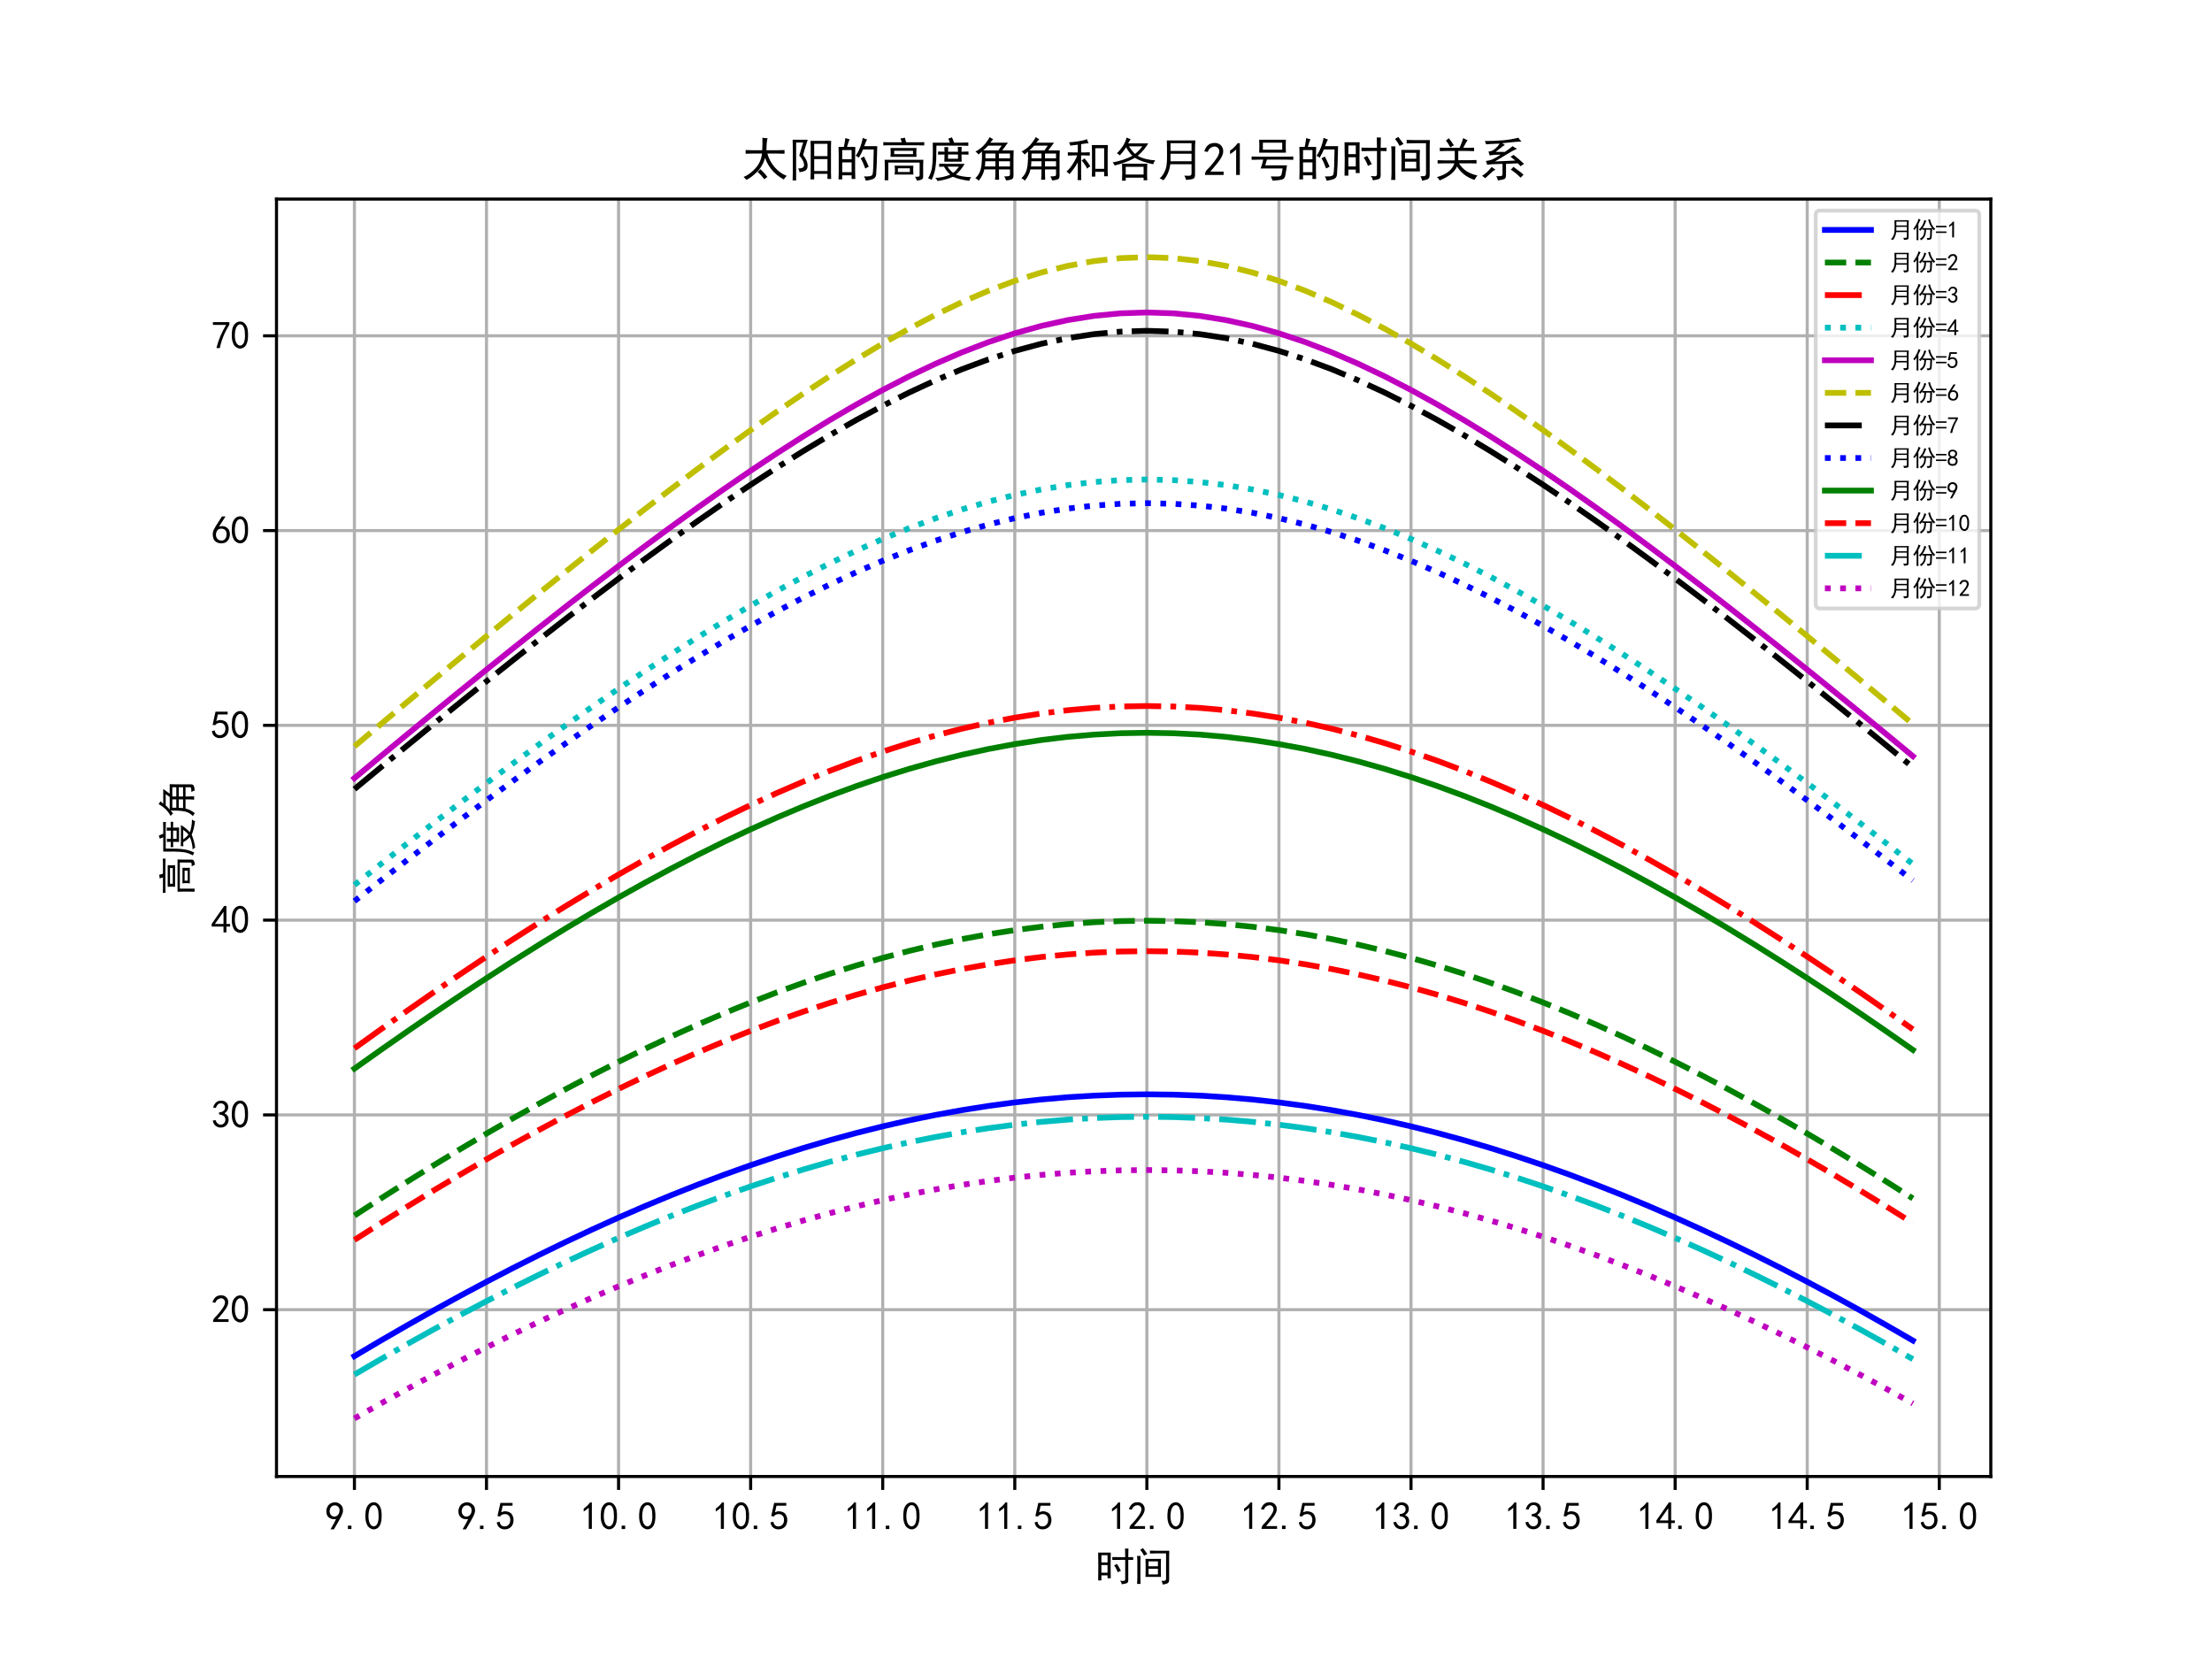 <?xml version="1.0" encoding="utf-8" standalone="no"?>
<!DOCTYPE svg PUBLIC "-//W3C//DTD SVG 1.1//EN"
  "http://www.w3.org/Graphics/SVG/1.1/DTD/svg11.dtd">
<svg xmlns:xlink="http://www.w3.org/1999/xlink" width="576pt" height="432pt" viewBox="0 0 576 432" xmlns="http://www.w3.org/2000/svg" version="1.1">
 <defs>
  <style type="text/css">*{stroke-linejoin: round; stroke-linecap: butt}</style>
 </defs>
 <g id="figure_1">
  <g id="patch_1">
   <path d="M 0 432 
L 576 432 
L 576 0 
L 0 0 
z
" style="fill: #ffffff"/>
  </g>
  <g id="axes_1">
   <g id="patch_2">
    <path d="M 72 384.48 
L 518.4 384.48 
L 518.4 51.84 
L 72 51.84 
z
" style="fill: #ffffff"/>
   </g>
   <g id="matplotlib.axis_1">
    <g id="xtick_1">
     <g id="line2d_1">
      <path d="M 92.291 384.48 
L 92.291 51.84 
" clip-path="url(#p329c433144)" style="fill: none; stroke: #b0b0b0; stroke-width: 0.8; stroke-linecap: square"/>
     </g>
     <g id="line2d_2">
      <defs>
       <path id="m8e5e4f1d64" d="M 0 0 
L 0 3.5 
" style="stroke: #000000; stroke-width: 0.8"/>
      </defs>
      <g>
       <use xlink:href="#m8e5e4f1d64" x="92.291" y="384.48" style="stroke: #000000; stroke-width: 0.8"/>
      </g>
     </g>
     <g id="text_1">
      <!-- 9.0 -->
      <g transform="translate(84.791 398.355)scale(0.1 -0.1)">
       <defs>
        <path id="SimHei-39" d="M 800 75 
Q 1350 1000 1700 1750 
Q 1075 1650 662 1912 
Q 250 2175 162 2625 
Q 75 3075 175 3437 
Q 275 3800 487 4037 
Q 700 4275 1000 4375 
Q 1300 4475 1537 4475 
Q 1775 4475 2025 4375 
Q 2275 4275 2475 4075 
Q 2675 3875 2750 3662 
Q 2825 3450 2825 3112 
Q 2825 2775 2575 2250 
Q 2325 1725 1350 75 
L 800 75 
z
M 662 2875 
Q 700 2550 937 2337 
Q 1175 2125 1450 2150 
Q 1725 2175 1887 2300 
Q 2050 2425 2200 2725 
Q 2300 3100 2250 3362 
Q 2200 3625 1987 3800 
Q 1775 3975 1525 3975 
Q 1375 4000 1137 3900 
Q 900 3800 762 3500 
Q 625 3200 662 2875 
z
" transform="scale(0.016)"/>
        <path id="SimHei-2e" d="M 1075 125 
L 500 125 
L 500 675 
L 1075 675 
L 1075 125 
z
" transform="scale(0.016)"/>
        <path id="SimHei-30" d="M 225 2537 
Q 250 3200 412 3587 
Q 575 3975 875 4225 
Q 1175 4475 1612 4475 
Q 2050 4475 2375 4112 
Q 2700 3750 2800 3200 
Q 2900 2650 2862 1937 
Q 2825 1225 2612 775 
Q 2400 325 1975 150 
Q 1550 -25 1125 187 
Q 700 400 525 750 
Q 350 1100 275 1487 
Q 200 1875 225 2537 
z
M 750 2687 
Q 675 2000 800 1462 
Q 925 925 1212 700 
Q 1500 475 1800 612 
Q 2100 750 2237 1162 
Q 2375 1575 2375 2062 
Q 2375 2550 2337 2950 
Q 2300 3350 2112 3675 
Q 1925 4000 1612 4012 
Q 1300 4025 1062 3700 
Q 825 3375 750 2687 
z
" transform="scale(0.016)"/>
       </defs>
       <use xlink:href="#SimHei-39"/>
       <use xlink:href="#SimHei-2e" x="50"/>
       <use xlink:href="#SimHei-30" x="100"/>
      </g>
     </g>
    </g>
    <g id="xtick_2">
     <g id="line2d_3">
      <path d="M 126.682 384.48 
L 126.682 51.84 
" clip-path="url(#p329c433144)" style="fill: none; stroke: #b0b0b0; stroke-width: 0.8; stroke-linecap: square"/>
     </g>
     <g id="line2d_4">
      <g>
       <use xlink:href="#m8e5e4f1d64" x="126.682" y="384.48" style="stroke: #000000; stroke-width: 0.8"/>
      </g>
     </g>
     <g id="text_2">
      <!-- 9.5 -->
      <g transform="translate(119.182 398.355)scale(0.1 -0.1)">
       <defs>
        <path id="SimHei-35" d="M 550 1325 
Q 725 650 1150 575 
Q 1575 500 1837 662 
Q 2100 825 2212 1087 
Q 2325 1350 2312 1675 
Q 2300 2000 2137 2225 
Q 1975 2450 1725 2525 
Q 1475 2600 1162 2525 
Q 850 2450 650 2175 
L 225 2225 
Q 275 2375 700 4375 
L 2675 4375 
L 2675 3925 
L 1075 3925 
Q 950 3250 825 2850 
Q 1200 3025 1525 3012 
Q 1850 3000 2150 2862 
Q 2450 2725 2587 2487 
Q 2725 2250 2787 2012 
Q 2850 1775 2837 1500 
Q 2825 1225 2725 937 
Q 2625 650 2425 462 
Q 2225 275 1937 162 
Q 1650 50 1275 75 
Q 900 100 562 350 
Q 225 600 100 1200 
L 550 1325 
z
" transform="scale(0.016)"/>
       </defs>
       <use xlink:href="#SimHei-39"/>
       <use xlink:href="#SimHei-2e" x="50"/>
       <use xlink:href="#SimHei-35" x="100"/>
      </g>
     </g>
    </g>
    <g id="xtick_3">
     <g id="line2d_5">
      <path d="M 161.074 384.48 
L 161.074 51.84 
" clip-path="url(#p329c433144)" style="fill: none; stroke: #b0b0b0; stroke-width: 0.8; stroke-linecap: square"/>
     </g>
     <g id="line2d_6">
      <g>
       <use xlink:href="#m8e5e4f1d64" x="161.074" y="384.48" style="stroke: #000000; stroke-width: 0.8"/>
      </g>
     </g>
     <g id="text_3">
      <!-- 10.0 -->
      <g transform="translate(151.074 398.355)scale(0.1 -0.1)">
       <defs>
        <path id="SimHei-31" d="M 1400 3600 
Q 1075 3275 575 2975 
L 575 3450 
Q 1200 3875 1600 4450 
L 1900 4450 
L 1900 150 
L 1400 150 
L 1400 3600 
z
" transform="scale(0.016)"/>
       </defs>
       <use xlink:href="#SimHei-31"/>
       <use xlink:href="#SimHei-30" x="50"/>
       <use xlink:href="#SimHei-2e" x="100"/>
       <use xlink:href="#SimHei-30" x="150"/>
      </g>
     </g>
    </g>
    <g id="xtick_4">
     <g id="line2d_7">
      <path d="M 195.465 384.48 
L 195.465 51.84 
" clip-path="url(#p329c433144)" style="fill: none; stroke: #b0b0b0; stroke-width: 0.8; stroke-linecap: square"/>
     </g>
     <g id="line2d_8">
      <g>
       <use xlink:href="#m8e5e4f1d64" x="195.465" y="384.48" style="stroke: #000000; stroke-width: 0.8"/>
      </g>
     </g>
     <g id="text_4">
      <!-- 10.5 -->
      <g transform="translate(185.465 398.355)scale(0.1 -0.1)">
       <use xlink:href="#SimHei-31"/>
       <use xlink:href="#SimHei-30" x="50"/>
       <use xlink:href="#SimHei-2e" x="100"/>
       <use xlink:href="#SimHei-35" x="150"/>
      </g>
     </g>
    </g>
    <g id="xtick_5">
     <g id="line2d_9">
      <path d="M 229.856 384.48 
L 229.856 51.84 
" clip-path="url(#p329c433144)" style="fill: none; stroke: #b0b0b0; stroke-width: 0.8; stroke-linecap: square"/>
     </g>
     <g id="line2d_10">
      <g>
       <use xlink:href="#m8e5e4f1d64" x="229.856" y="384.48" style="stroke: #000000; stroke-width: 0.8"/>
      </g>
     </g>
     <g id="text_5">
      <!-- 11.0 -->
      <g transform="translate(219.856 398.355)scale(0.1 -0.1)">
       <use xlink:href="#SimHei-31"/>
       <use xlink:href="#SimHei-31" x="50"/>
       <use xlink:href="#SimHei-2e" x="100"/>
       <use xlink:href="#SimHei-30" x="150"/>
      </g>
     </g>
    </g>
    <g id="xtick_6">
     <g id="line2d_11">
      <path d="M 264.248 384.48 
L 264.248 51.84 
" clip-path="url(#p329c433144)" style="fill: none; stroke: #b0b0b0; stroke-width: 0.8; stroke-linecap: square"/>
     </g>
     <g id="line2d_12">
      <g>
       <use xlink:href="#m8e5e4f1d64" x="264.248" y="384.48" style="stroke: #000000; stroke-width: 0.8"/>
      </g>
     </g>
     <g id="text_6">
      <!-- 11.5 -->
      <g transform="translate(254.248 398.355)scale(0.1 -0.1)">
       <use xlink:href="#SimHei-31"/>
       <use xlink:href="#SimHei-31" x="50"/>
       <use xlink:href="#SimHei-2e" x="100"/>
       <use xlink:href="#SimHei-35" x="150"/>
      </g>
     </g>
    </g>
    <g id="xtick_7">
     <g id="line2d_13">
      <path d="M 298.639 384.48 
L 298.639 51.84 
" clip-path="url(#p329c433144)" style="fill: none; stroke: #b0b0b0; stroke-width: 0.8; stroke-linecap: square"/>
     </g>
     <g id="line2d_14">
      <g>
       <use xlink:href="#m8e5e4f1d64" x="298.639" y="384.48" style="stroke: #000000; stroke-width: 0.8"/>
      </g>
     </g>
     <g id="text_7">
      <!-- 12.0 -->
      <g transform="translate(288.639 398.355)scale(0.1 -0.1)">
       <defs>
        <path id="SimHei-32" d="M 300 250 
Q 325 625 650 925 
Q 975 1225 1475 1862 
Q 1975 2500 2125 2850 
Q 2275 3200 2237 3450 
Q 2200 3700 2000 3862 
Q 1800 4025 1537 4000 
Q 1275 3975 1037 3800 
Q 800 3625 675 3275 
L 200 3350 
Q 400 3925 712 4187 
Q 1025 4450 1450 4475 
Q 1700 4500 1900 4462 
Q 2100 4425 2312 4287 
Q 2525 4150 2662 3875 
Q 2800 3600 2762 3212 
Q 2725 2825 2375 2287 
Q 2025 1750 1025 600 
L 2825 600 
L 2825 150 
L 300 150 
L 300 250 
z
" transform="scale(0.016)"/>
       </defs>
       <use xlink:href="#SimHei-31"/>
       <use xlink:href="#SimHei-32" x="50"/>
       <use xlink:href="#SimHei-2e" x="100"/>
       <use xlink:href="#SimHei-30" x="150"/>
      </g>
     </g>
    </g>
    <g id="xtick_8">
     <g id="line2d_15">
      <path d="M 333.031 384.48 
L 333.031 51.84 
" clip-path="url(#p329c433144)" style="fill: none; stroke: #b0b0b0; stroke-width: 0.8; stroke-linecap: square"/>
     </g>
     <g id="line2d_16">
      <g>
       <use xlink:href="#m8e5e4f1d64" x="333.031" y="384.48" style="stroke: #000000; stroke-width: 0.8"/>
      </g>
     </g>
     <g id="text_8">
      <!-- 12.5 -->
      <g transform="translate(323.031 398.355)scale(0.1 -0.1)">
       <use xlink:href="#SimHei-31"/>
       <use xlink:href="#SimHei-32" x="50"/>
       <use xlink:href="#SimHei-2e" x="100"/>
       <use xlink:href="#SimHei-35" x="150"/>
      </g>
     </g>
    </g>
    <g id="xtick_9">
     <g id="line2d_17">
      <path d="M 367.422 384.48 
L 367.422 51.84 
" clip-path="url(#p329c433144)" style="fill: none; stroke: #b0b0b0; stroke-width: 0.8; stroke-linecap: square"/>
     </g>
     <g id="line2d_18">
      <g>
       <use xlink:href="#m8e5e4f1d64" x="367.422" y="384.48" style="stroke: #000000; stroke-width: 0.8"/>
      </g>
     </g>
     <g id="text_9">
      <!-- 13.0 -->
      <g transform="translate(357.422 398.355)scale(0.1 -0.1)">
       <defs>
        <path id="SimHei-33" d="M 250 1225 
L 700 1300 
Q 800 975 1025 762 
Q 1250 550 1587 562 
Q 1925 575 2125 837 
Q 2325 1100 2300 1437 
Q 2275 1775 2037 1962 
Q 1800 2150 1275 2225 
L 1275 2550 
Q 1800 2600 2037 2825 
Q 2275 3050 2250 3412 
Q 2225 3775 1925 3937 
Q 1625 4100 1287 3975 
Q 950 3850 750 3275 
L 300 3350 
Q 450 3800 712 4100 
Q 975 4400 1425 4450 
Q 1875 4500 2212 4337 
Q 2550 4175 2687 3837 
Q 2825 3500 2725 3100 
Q 2625 2700 2150 2400 
Q 2500 2250 2687 1950 
Q 2875 1650 2812 1162 
Q 2750 675 2375 375 
Q 2000 75 1525 87 
Q 1050 100 700 387 
Q 350 675 250 1225 
z
" transform="scale(0.016)"/>
       </defs>
       <use xlink:href="#SimHei-31"/>
       <use xlink:href="#SimHei-33" x="50"/>
       <use xlink:href="#SimHei-2e" x="100"/>
       <use xlink:href="#SimHei-30" x="150"/>
      </g>
     </g>
    </g>
    <g id="xtick_10">
     <g id="line2d_19">
      <path d="M 401.813 384.48 
L 401.813 51.84 
" clip-path="url(#p329c433144)" style="fill: none; stroke: #b0b0b0; stroke-width: 0.8; stroke-linecap: square"/>
     </g>
     <g id="line2d_20">
      <g>
       <use xlink:href="#m8e5e4f1d64" x="401.813" y="384.48" style="stroke: #000000; stroke-width: 0.8"/>
      </g>
     </g>
     <g id="text_10">
      <!-- 13.5 -->
      <g transform="translate(391.813 398.355)scale(0.1 -0.1)">
       <use xlink:href="#SimHei-31"/>
       <use xlink:href="#SimHei-33" x="50"/>
       <use xlink:href="#SimHei-2e" x="100"/>
       <use xlink:href="#SimHei-35" x="150"/>
      </g>
     </g>
    </g>
    <g id="xtick_11">
     <g id="line2d_21">
      <path d="M 436.205 384.48 
L 436.205 51.84 
" clip-path="url(#p329c433144)" style="fill: none; stroke: #b0b0b0; stroke-width: 0.8; stroke-linecap: square"/>
     </g>
     <g id="line2d_22">
      <g>
       <use xlink:href="#m8e5e4f1d64" x="436.205" y="384.48" style="stroke: #000000; stroke-width: 0.8"/>
      </g>
     </g>
     <g id="text_11">
      <!-- 14.0 -->
      <g transform="translate(426.205 398.355)scale(0.1 -0.1)">
       <defs>
        <path id="SimHei-34" d="M 2000 1100 
L 75 1100 
L 75 1525 
L 2100 4450 
L 2475 4450 
L 2475 1525 
L 3075 1525 
L 3075 1100 
L 2475 1100 
L 2475 150 
L 2000 150 
L 2000 1100 
z
M 2000 1525 
L 2000 3500 
L 600 1525 
L 2000 1525 
z
" transform="scale(0.016)"/>
       </defs>
       <use xlink:href="#SimHei-31"/>
       <use xlink:href="#SimHei-34" x="50"/>
       <use xlink:href="#SimHei-2e" x="100"/>
       <use xlink:href="#SimHei-30" x="150"/>
      </g>
     </g>
    </g>
    <g id="xtick_12">
     <g id="line2d_23">
      <path d="M 470.596 384.48 
L 470.596 51.84 
" clip-path="url(#p329c433144)" style="fill: none; stroke: #b0b0b0; stroke-width: 0.8; stroke-linecap: square"/>
     </g>
     <g id="line2d_24">
      <g>
       <use xlink:href="#m8e5e4f1d64" x="470.596" y="384.48" style="stroke: #000000; stroke-width: 0.8"/>
      </g>
     </g>
     <g id="text_12">
      <!-- 14.5 -->
      <g transform="translate(460.596 398.355)scale(0.1 -0.1)">
       <use xlink:href="#SimHei-31"/>
       <use xlink:href="#SimHei-34" x="50"/>
       <use xlink:href="#SimHei-2e" x="100"/>
       <use xlink:href="#SimHei-35" x="150"/>
      </g>
     </g>
    </g>
    <g id="xtick_13">
     <g id="line2d_25">
      <path d="M 504.987 384.48 
L 504.987 51.84 
" clip-path="url(#p329c433144)" style="fill: none; stroke: #b0b0b0; stroke-width: 0.8; stroke-linecap: square"/>
     </g>
     <g id="line2d_26">
      <g>
       <use xlink:href="#m8e5e4f1d64" x="504.987" y="384.48" style="stroke: #000000; stroke-width: 0.8"/>
      </g>
     </g>
     <g id="text_13">
      <!-- 15.0 -->
      <g transform="translate(494.987 398.355)scale(0.1 -0.1)">
       <use xlink:href="#SimHei-31"/>
       <use xlink:href="#SimHei-35" x="50"/>
       <use xlink:href="#SimHei-2e" x="100"/>
       <use xlink:href="#SimHei-30" x="150"/>
      </g>
     </g>
    </g>
    <g id="text_14">
     <!-- 时间 -->
     <g transform="translate(285.2 411.613)scale(0.1 -0.1)">
      <defs>
       <path id="SimHei-65f6" d="M 2525 4575 
Q 2500 3675 2500 2400 
Q 2500 1125 2525 400 
L 2000 400 
L 2000 875 
L 1000 875 
L 1000 50 
L 475 50 
Q 500 1200 500 2350 
Q 500 3525 475 4575 
L 2525 4575 
z
M 4875 3825 
Q 4875 4575 4850 5225 
L 5400 5225 
Q 5375 4575 5375 3825 
Q 5750 3825 6175 3850 
L 6175 3375 
Q 5750 3400 5375 3400 
L 5375 50 
Q 5375 -325 5075 -425 
Q 4775 -525 4300 -575 
Q 4300 -275 4025 0 
Q 4500 -50 4687 -25 
Q 4875 0 4875 300 
L 4875 3400 
Q 3625 3400 2775 3375 
L 2775 3850 
Q 3575 3825 4875 3825 
z
M 2000 1300 
L 2000 2550 
L 1000 2550 
L 1000 1300 
L 2000 1300 
z
M 2000 2975 
L 2000 4150 
L 1000 4150 
L 1000 2975 
L 2000 2975 
z
M 3550 2725 
Q 3875 2200 4175 1600 
Q 3925 1525 3650 1375 
Q 3450 1975 3075 2500 
Q 3300 2600 3550 2725 
z
" transform="scale(0.016)"/>
       <path id="SimHei-95f4" d="M 4450 3550 
Q 4425 3075 4425 2725 
L 4425 1400 
Q 4425 1075 4450 625 
L 1925 625 
Q 1950 1075 1950 1425 
L 1950 2725 
Q 1950 3075 1925 3550 
L 4450 3550 
z
M 5800 4875 
Q 5775 4400 5775 3925 
L 5775 250 
Q 5800 -325 5462 -450 
Q 5125 -575 4725 -625 
Q 4700 -325 4525 -25 
Q 5000 -50 5137 25 
Q 5275 100 5275 350 
L 5275 4450 
L 3775 4450 
Q 3175 4450 2650 4425 
L 2650 4900 
Q 3175 4875 3775 4875 
L 5800 4875 
z
M 550 -525 
Q 600 -25 600 525 
L 600 3150 
Q 600 3675 550 4025 
L 1125 4025 
Q 1100 3650 1100 3300 
L 1100 500 
Q 1100 0 1125 -525 
L 550 -525 
z
M 3950 1025 
L 3950 1950 
L 2425 1950 
L 2425 1025 
L 3950 1025 
z
M 3950 2350 
L 3950 3150 
L 2425 3150 
L 2425 2350 
L 3950 2350 
z
M 1525 5300 
Q 1750 5000 2225 4350 
Q 1950 4225 1700 4075 
Q 1450 4575 1075 5025 
Q 1350 5225 1525 5300 
z
" transform="scale(0.016)"/>
      </defs>
      <use xlink:href="#SimHei-65f6"/>
      <use xlink:href="#SimHei-95f4" x="100"/>
     </g>
    </g>
   </g>
   <g id="matplotlib.axis_2">
    <g id="ytick_1">
     <g id="line2d_27">
      <path d="M 72 341.035 
L 518.4 341.035 
" clip-path="url(#p329c433144)" style="fill: none; stroke: #b0b0b0; stroke-width: 0.8; stroke-linecap: square"/>
     </g>
     <g id="line2d_28">
      <defs>
       <path id="m18f00ef46b" d="M 0 0 
L -3.5 0 
" style="stroke: #000000; stroke-width: 0.8"/>
      </defs>
      <g>
       <use xlink:href="#m18f00ef46b" x="72" y="341.035" style="stroke: #000000; stroke-width: 0.8"/>
      </g>
     </g>
     <g id="text_15">
      <!-- 20 -->
      <g transform="translate(55 344.472)scale(0.1 -0.1)">
       <use xlink:href="#SimHei-32"/>
       <use xlink:href="#SimHei-30" x="50"/>
      </g>
     </g>
    </g>
    <g id="ytick_2">
     <g id="line2d_29">
      <path d="M 72 290.317 
L 518.4 290.317 
" clip-path="url(#p329c433144)" style="fill: none; stroke: #b0b0b0; stroke-width: 0.8; stroke-linecap: square"/>
     </g>
     <g id="line2d_30">
      <g>
       <use xlink:href="#m18f00ef46b" x="72" y="290.317" style="stroke: #000000; stroke-width: 0.8"/>
      </g>
     </g>
     <g id="text_16">
      <!-- 30 -->
      <g transform="translate(55 293.754)scale(0.1 -0.1)">
       <use xlink:href="#SimHei-33"/>
       <use xlink:href="#SimHei-30" x="50"/>
      </g>
     </g>
    </g>
    <g id="ytick_3">
     <g id="line2d_31">
      <path d="M 72 239.598 
L 518.4 239.598 
" clip-path="url(#p329c433144)" style="fill: none; stroke: #b0b0b0; stroke-width: 0.8; stroke-linecap: square"/>
     </g>
     <g id="line2d_32">
      <g>
       <use xlink:href="#m18f00ef46b" x="72" y="239.598" style="stroke: #000000; stroke-width: 0.8"/>
      </g>
     </g>
     <g id="text_17">
      <!-- 40 -->
      <g transform="translate(55 243.036)scale(0.1 -0.1)">
       <use xlink:href="#SimHei-34"/>
       <use xlink:href="#SimHei-30" x="50"/>
      </g>
     </g>
    </g>
    <g id="ytick_4">
     <g id="line2d_33">
      <path d="M 72 188.88 
L 518.4 188.88 
" clip-path="url(#p329c433144)" style="fill: none; stroke: #b0b0b0; stroke-width: 0.8; stroke-linecap: square"/>
     </g>
     <g id="line2d_34">
      <g>
       <use xlink:href="#m18f00ef46b" x="72" y="188.88" style="stroke: #000000; stroke-width: 0.8"/>
      </g>
     </g>
     <g id="text_18">
      <!-- 50 -->
      <g transform="translate(55 192.318)scale(0.1 -0.1)">
       <use xlink:href="#SimHei-35"/>
       <use xlink:href="#SimHei-30" x="50"/>
      </g>
     </g>
    </g>
    <g id="ytick_5">
     <g id="line2d_35">
      <path d="M 72 138.162 
L 518.4 138.162 
" clip-path="url(#p329c433144)" style="fill: none; stroke: #b0b0b0; stroke-width: 0.8; stroke-linecap: square"/>
     </g>
     <g id="line2d_36">
      <g>
       <use xlink:href="#m18f00ef46b" x="72" y="138.162" style="stroke: #000000; stroke-width: 0.8"/>
      </g>
     </g>
     <g id="text_19">
      <!-- 60 -->
      <g transform="translate(55 141.599)scale(0.1 -0.1)">
       <defs>
        <path id="SimHei-36" d="M 250 1612 
Q 275 1975 387 2225 
Q 500 2475 725 2850 
L 1750 4450 
L 2325 4450 
L 1275 2800 
Q 1950 2975 2350 2750 
Q 2750 2525 2887 2237 
Q 3025 1950 3037 1612 
Q 3050 1275 2937 950 
Q 2825 625 2537 362 
Q 2250 100 1737 75 
Q 1225 50 862 262 
Q 500 475 362 862 
Q 225 1250 250 1612 
z
M 1025 787 
Q 1250 550 1625 525 
Q 2000 500 2250 775 
Q 2500 1050 2500 1575 
Q 2500 2100 2187 2300 
Q 1875 2500 1487 2450 
Q 1100 2400 925 2075 
Q 750 1750 775 1387 
Q 800 1025 1025 787 
z
" transform="scale(0.016)"/>
       </defs>
       <use xlink:href="#SimHei-36"/>
       <use xlink:href="#SimHei-30" x="50"/>
      </g>
     </g>
    </g>
    <g id="ytick_6">
     <g id="line2d_37">
      <path d="M 72 87.444 
L 518.4 87.444 
" clip-path="url(#p329c433144)" style="fill: none; stroke: #b0b0b0; stroke-width: 0.8; stroke-linecap: square"/>
     </g>
     <g id="line2d_38">
      <g>
       <use xlink:href="#m18f00ef46b" x="72" y="87.444" style="stroke: #000000; stroke-width: 0.8"/>
      </g>
     </g>
     <g id="text_20">
      <!-- 70 -->
      <g transform="translate(55 90.881)scale(0.1 -0.1)">
       <defs>
        <path id="SimHei-37" d="M 850 150 
Q 1300 2050 2425 3925 
L 275 3925 
L 275 4375 
L 2950 4375 
L 2950 3950 
Q 1775 2050 1400 150 
L 850 150 
z
" transform="scale(0.016)"/>
       </defs>
       <use xlink:href="#SimHei-37"/>
       <use xlink:href="#SimHei-30" x="50"/>
      </g>
     </g>
    </g>
    <g id="text_21">
     <!-- 高度角 -->
     <g transform="translate(49.75 233.16)rotate(-90)scale(0.1 -0.1)">
      <defs>
       <path id="SimHei-9ad8" d="M 5825 -25 
Q 5850 -400 5550 -500 
Q 5250 -600 4975 -625 
Q 4875 -325 4725 -100 
Q 4975 -100 5175 -87 
Q 5375 -75 5350 250 
L 5350 1825 
L 1100 1825 
L 1100 -575 
L 600 -575 
Q 625 -225 625 850 
Q 625 1950 600 2200 
L 5850 2200 
Q 5825 1850 5825 1425 
L 5825 -25 
z
M 4925 3800 
Q 4900 3475 4900 3175 
Q 4900 2900 4925 2600 
L 1400 2600 
Q 1425 2825 1425 3175 
Q 1425 3525 1400 3800 
L 4925 3800 
z
M 4500 1400 
Q 4475 1125 4475 800 
Q 4475 500 4500 200 
L 1950 200 
Q 2000 500 2000 800 
Q 2000 1125 1950 1400 
L 4500 1400 
z
M 425 4600 
Q 750 4575 1125 4575 
L 2925 4575 
Q 2850 4875 2750 5100 
Q 3050 5125 3350 5200 
Q 3400 4950 3525 4575 
L 5250 4575 
Q 5600 4575 5975 4600 
L 5975 4150 
Q 5600 4175 5050 4175 
L 1150 4175 
Q 750 4175 425 4150 
L 425 4600 
z
M 4450 2975 
L 4450 3425 
L 1900 3425 
L 1900 2975 
L 4450 2975 
z
M 4025 550 
L 4025 1050 
L 2400 1050 
L 2400 550 
L 4025 550 
z
" transform="scale(0.016)"/>
       <path id="SimHei-5ea6" d="M 1750 1675 
Q 2450 1650 2875 1650 
L 5200 1650 
Q 4975 1250 4650 850 
Q 4325 450 4025 200 
Q 4350 50 4950 -50 
Q 5550 -150 6100 -150 
Q 5950 -300 5825 -650 
Q 5100 -550 4550 -412 
Q 4000 -275 3625 -100 
Q 3100 -325 2587 -462 
Q 2075 -600 1525 -675 
Q 1450 -475 1225 -250 
Q 1675 -250 2250 -125 
Q 2825 0 3250 200 
Q 2825 550 2400 1275 
L 1750 1250 
L 1750 1675 
z
M 2975 5075 
Q 3250 5150 3475 5250 
Q 3625 4975 3775 4525 
L 4700 4525 
Q 4975 4525 5700 4550 
L 5700 4100 
Q 5000 4125 4650 4125 
L 1375 4125 
Q 1375 3000 1350 2312 
Q 1325 1625 1212 950 
Q 1100 275 725 -525 
Q 500 -375 250 -300 
Q 650 400 762 1075 
Q 875 1750 887 2800 
Q 900 3850 875 4525 
L 3200 4525 
Q 3100 4850 2975 5075 
z
M 2475 3300 
Q 2475 3700 2450 3925 
L 2975 3925 
Q 2950 3725 2950 3300 
L 4300 3300 
Q 4300 3700 4275 3950 
L 4800 3950 
Q 4775 3650 4775 3300 
Q 5325 3300 5725 3325 
L 5725 2900 
Q 5350 2925 4775 2925 
Q 4775 2250 4800 1950 
L 2450 1950 
Q 2475 2350 2475 2925 
Q 2175 2925 1600 2900 
L 1600 3325 
Q 2175 3300 2475 3300 
z
M 4300 2350 
L 4300 2925 
L 2950 2925 
L 2950 2350 
L 4300 2350 
z
M 2875 1275 
Q 3200 775 3650 425 
Q 4025 700 4425 1275 
L 2900 1275 
L 2875 1275 
z
" transform="scale(0.016)"/>
       <path id="SimHei-89d2" d="M 3125 900 
L 1625 900 
Q 1475 125 875 -625 
Q 650 -400 400 -300 
Q 775 50 975 475 
Q 1175 900 1250 1575 
Q 1325 2250 1300 3325 
Q 1100 3125 825 2925 
Q 700 3125 425 3325 
Q 650 3425 1075 3737 
Q 1500 4050 1850 4512 
Q 2200 4975 2350 5275 
Q 2550 5125 2825 5000 
Q 2700 4875 2425 4525 
L 4825 4525 
Q 4700 4375 4050 3475 
L 5600 3475 
Q 5575 2925 5575 2500 
L 5575 25 
Q 5575 -350 5325 -450 
Q 5075 -550 4575 -600 
Q 4500 -325 4325 -50 
Q 4825 -50 4975 0 
Q 5125 50 5100 325 
L 5100 900 
L 3600 900 
L 3600 400 
Q 3600 25 3625 -500 
L 3075 -500 
Q 3125 0 3125 500 
L 3125 900 
z
M 3525 3475 
L 3975 4125 
L 2150 4125 
Q 1825 3775 1475 3475 
L 3525 3475 
z
M 5100 1300 
L 5100 2000 
L 3600 2000 
L 3600 1300 
L 5100 1300 
z
M 5100 2400 
L 5100 3050 
L 3600 3050 
L 3600 2400 
L 5100 2400 
z
M 3125 1300 
L 3125 2000 
L 1750 2000 
Q 1750 1625 1700 1300 
L 3125 1300 
z
M 3125 2400 
L 3125 3050 
L 1775 3050 
L 1775 2400 
L 3125 2400 
z
" transform="scale(0.016)"/>
      </defs>
      <use xlink:href="#SimHei-9ad8"/>
      <use xlink:href="#SimHei-5ea6" x="100"/>
      <use xlink:href="#SimHei-89d2" x="200"/>
     </g>
    </g>
   </g>
   <g id="line2d_39">
    <path d="M 92.291 353.139 
L 99.169 349.074 
L 106.047 345.101 
L 112.926 341.224 
L 119.804 337.446 
L 126.682 333.771 
L 133.561 330.201 
L 140.439 326.741 
L 147.317 323.394 
L 154.195 320.163 
L 161.074 317.052 
L 167.952 314.065 
L 174.83 311.205 
L 181.708 308.475 
L 188.587 305.879 
L 195.465 303.421 
L 202.343 301.104 
L 209.222 298.93 
L 216.1 296.904 
L 222.978 295.028 
L 229.856 293.304 
L 236.735 291.737 
L 243.613 290.327 
L 250.491 289.077 
L 257.369 287.99 
L 264.248 287.067 
L 271.126 286.31 
L 278.004 285.719 
L 284.883 285.297 
L 291.761 285.043 
L 298.639 284.958 
L 305.517 285.043 
L 312.396 285.297 
L 319.274 285.719 
L 326.152 286.31 
L 333.031 287.067 
L 339.909 287.99 
L 346.787 289.077 
L 353.665 290.327 
L 360.544 291.737 
L 367.422 293.304 
L 374.3 295.028 
L 381.178 296.904 
L 388.057 298.93 
L 394.935 301.104 
L 401.813 303.421 
L 408.692 305.879 
L 415.57 308.475 
L 422.448 311.205 
L 429.326 314.065 
L 436.205 317.052 
L 443.083 320.163 
L 449.961 323.394 
L 456.839 326.741 
L 463.718 330.201 
L 470.596 333.771 
L 477.474 337.446 
L 484.353 341.224 
L 491.231 345.101 
L 498.109 349.074 
" clip-path="url(#p329c433144)" style="fill: none; stroke: #0000ff; stroke-width: 1.5; stroke-linecap: square"/>
   </g>
   <g id="line2d_40">
    <path d="M 92.291 316.534 
L 99.169 312.076 
L 106.047 307.707 
L 112.926 303.432 
L 119.804 299.254 
L 126.682 295.178 
L 133.561 291.209 
L 140.439 287.351 
L 147.317 283.608 
L 154.195 279.985 
L 161.074 276.487 
L 167.952 273.118 
L 174.83 269.884 
L 181.708 266.79 
L 188.587 263.839 
L 195.465 261.038 
L 202.343 258.39 
L 209.222 255.901 
L 216.1 253.575 
L 222.978 251.417 
L 229.856 249.431 
L 236.735 247.62 
L 243.613 245.989 
L 250.491 244.541 
L 257.369 243.279 
L 264.248 242.206 
L 271.126 241.325 
L 278.004 240.638 
L 284.883 240.146 
L 291.761 239.85 
L 298.639 239.751 
L 305.517 239.85 
L 312.396 240.146 
L 319.274 240.638 
L 326.152 241.325 
L 333.031 242.206 
L 339.909 243.279 
L 346.787 244.541 
L 353.665 245.989 
L 360.544 247.62 
L 367.422 249.431 
L 374.3 251.417 
L 381.178 253.575 
L 388.057 255.901 
L 394.935 258.39 
L 401.813 261.038 
L 408.692 263.839 
L 415.57 266.79 
L 422.448 269.884 
L 429.326 273.118 
L 436.205 276.487 
L 443.083 279.985 
L 449.961 283.608 
L 456.839 287.351 
L 463.718 291.209 
L 470.596 295.178 
L 477.474 299.254 
L 484.353 303.432 
L 491.231 307.707 
L 498.109 312.076 
" clip-path="url(#p329c433144)" style="fill: none; stroke-dasharray: 5.55,2.4; stroke-dashoffset: 0; stroke: #008000; stroke-width: 1.5"/>
   </g>
   <g id="line2d_41">
    <path d="M 92.291 272.982 
L 99.169 268.04 
L 106.047 263.176 
L 112.926 258.396 
L 119.804 253.704 
L 126.682 249.106 
L 133.561 244.608 
L 140.439 240.214 
L 147.317 235.932 
L 154.195 231.767 
L 161.074 227.726 
L 167.952 223.816 
L 174.83 220.044 
L 181.708 216.416 
L 188.587 212.941 
L 195.465 209.625 
L 202.343 206.477 
L 209.222 203.504 
L 216.1 200.712 
L 222.978 198.111 
L 229.856 195.707 
L 236.735 193.507 
L 243.613 191.518 
L 250.491 189.747 
L 257.369 188.199 
L 264.248 186.879 
L 271.126 185.793 
L 278.004 184.944 
L 284.883 184.335 
L 291.761 183.969 
L 298.639 183.846 
L 305.517 183.969 
L 312.396 184.335 
L 319.274 184.944 
L 326.152 185.793 
L 333.031 186.879 
L 339.909 188.199 
L 346.787 189.747 
L 353.665 191.518 
L 360.544 193.507 
L 367.422 195.707 
L 374.3 198.111 
L 381.178 200.712 
L 388.057 203.504 
L 394.935 206.477 
L 401.813 209.625 
L 408.692 212.941 
L 415.57 216.416 
L 422.448 220.044 
L 429.326 223.816 
L 436.205 227.726 
L 443.083 231.767 
L 449.961 235.932 
L 456.839 240.214 
L 463.718 244.608 
L 470.596 249.106 
L 477.474 253.704 
L 484.353 258.396 
L 491.231 263.176 
L 498.109 268.04 
" clip-path="url(#p329c433144)" style="fill: none; stroke-dasharray: 9.6,2.4,1.5,2.4; stroke-dashoffset: 0; stroke: #ff0000; stroke-width: 1.5"/>
   </g>
   <g id="line2d_42">
    <path d="M 92.291 230.431 
L 99.169 225.003 
L 106.047 219.63 
L 112.926 214.319 
L 119.804 209.073 
L 126.682 203.899 
L 133.561 198.803 
L 140.439 193.791 
L 147.317 188.871 
L 154.195 184.05 
L 161.074 179.336 
L 167.952 174.738 
L 174.83 170.266 
L 181.708 165.93 
L 188.587 161.739 
L 195.465 157.707 
L 202.343 153.844 
L 209.222 150.163 
L 216.1 146.677 
L 222.978 143.401 
L 229.856 140.347 
L 236.735 137.529 
L 243.613 134.962 
L 250.491 132.658 
L 257.369 130.632 
L 264.248 128.894 
L 271.126 127.456 
L 278.004 126.327 
L 284.883 125.515 
L 291.761 125.026 
L 298.639 124.862 
L 305.517 125.026 
L 312.396 125.515 
L 319.274 126.327 
L 326.152 127.456 
L 333.031 128.894 
L 339.909 130.632 
L 346.787 132.658 
L 353.665 134.962 
L 360.544 137.529 
L 367.422 140.347 
L 374.3 143.401 
L 381.178 146.677 
L 388.057 150.163 
L 394.935 153.844 
L 401.813 157.707 
L 408.692 161.739 
L 415.57 165.93 
L 422.448 170.266 
L 429.326 174.738 
L 436.205 179.336 
L 443.083 184.05 
L 449.961 188.871 
L 456.839 193.791 
L 463.718 198.803 
L 470.596 203.899 
L 477.474 209.073 
L 484.353 214.319 
L 491.231 219.63 
L 498.109 225.003 
" clip-path="url(#p329c433144)" style="fill: none; stroke-dasharray: 1.5,2.475; stroke-dashoffset: 0; stroke: #00bfbf; stroke-width: 1.5"/>
   </g>
   <g id="line2d_43">
    <path d="M 92.291 202.632 
L 99.169 196.909 
L 106.047 191.218 
L 112.926 185.562 
L 119.804 179.946 
L 126.682 174.373 
L 133.561 168.851 
L 140.439 163.383 
L 147.317 157.977 
L 154.195 152.64 
L 161.074 147.38 
L 167.952 142.206 
L 174.83 137.127 
L 181.708 132.154 
L 188.587 127.301 
L 195.465 122.579 
L 202.343 118.006 
L 209.222 113.596 
L 216.1 109.37 
L 222.978 105.346 
L 229.856 101.548 
L 236.735 97.998 
L 243.613 94.722 
L 250.491 91.745 
L 257.369 89.095 
L 264.248 86.797 
L 271.126 84.877 
L 278.004 83.357 
L 284.883 82.256 
L 291.761 81.589 
L 298.639 81.366 
L 305.517 81.589 
L 312.396 82.256 
L 319.274 83.357 
L 326.152 84.877 
L 333.031 86.797 
L 339.909 89.095 
L 346.787 91.745 
L 353.665 94.722 
L 360.544 97.998 
L 367.422 101.548 
L 374.3 105.346 
L 381.178 109.37 
L 388.057 113.596 
L 394.935 118.006 
L 401.813 122.579 
L 408.692 127.301 
L 415.57 132.154 
L 422.448 137.127 
L 429.326 142.206 
L 436.205 147.38 
L 443.083 152.64 
L 449.961 157.977 
L 456.839 163.383 
L 463.718 168.851 
L 470.596 174.373 
L 477.474 179.946 
L 484.353 185.562 
L 491.231 191.218 
L 498.109 196.909 
" clip-path="url(#p329c433144)" style="fill: none; stroke: #bf00bf; stroke-width: 1.5; stroke-linecap: square"/>
   </g>
   <g id="line2d_44">
    <path d="M 92.291 194.357 
L 99.169 188.563 
L 106.047 182.791 
L 112.926 177.044 
L 119.804 171.327 
L 126.682 165.643 
L 133.561 159.998 
L 140.439 154.395 
L 147.317 148.841 
L 154.195 143.343 
L 161.074 137.907 
L 167.952 132.542 
L 174.83 127.257 
L 181.708 122.062 
L 188.587 116.97 
L 195.465 111.994 
L 202.343 107.149 
L 209.222 102.453 
L 216.1 97.925 
L 222.978 93.587 
L 229.856 89.466 
L 236.735 85.587 
L 243.613 81.982 
L 250.491 78.682 
L 257.369 75.723 
L 264.248 73.14 
L 271.126 70.968 
L 278.004 69.238 
L 284.883 67.981 
L 291.761 67.216 
L 298.639 66.96 
L 305.517 67.216 
L 312.396 67.981 
L 319.274 69.238 
L 326.152 70.968 
L 333.031 73.14 
L 339.909 75.723 
L 346.787 78.682 
L 353.665 81.982 
L 360.544 85.587 
L 367.422 89.466 
L 374.3 93.587 
L 381.178 97.925 
L 388.057 102.453 
L 394.935 107.149 
L 401.813 111.994 
L 408.692 116.97 
L 415.57 122.062 
L 422.448 127.257 
L 429.326 132.542 
L 436.205 137.907 
L 443.083 143.343 
L 449.961 148.841 
L 456.839 154.395 
L 463.718 159.998 
L 470.596 165.643 
L 477.474 171.327 
L 484.353 177.044 
L 491.231 182.791 
L 498.109 188.563 
" clip-path="url(#p329c433144)" style="fill: none; stroke-dasharray: 5.55,2.4; stroke-dashoffset: 0; stroke: #bfbf00; stroke-width: 1.5"/>
   </g>
   <g id="line2d_45">
    <path d="M 92.291 205.492 
L 99.169 199.797 
L 106.047 194.136 
L 112.926 188.514 
L 119.804 182.934 
L 126.682 177.401 
L 133.561 171.922 
L 140.439 166.502 
L 147.317 161.148 
L 154.195 155.867 
L 161.074 150.667 
L 167.952 145.556 
L 174.83 140.546 
L 181.708 135.647 
L 188.587 130.872 
L 195.465 126.233 
L 202.343 121.746 
L 209.222 117.427 
L 216.1 113.294 
L 222.978 109.366 
L 229.856 105.666 
L 236.735 102.214 
L 243.613 99.034 
L 250.491 96.151 
L 257.369 93.589 
L 264.248 91.372 
L 271.126 89.522 
L 278.004 88.059 
L 284.883 87.002 
L 291.761 86.362 
L 298.639 86.147 
L 305.517 86.362 
L 312.396 87.002 
L 319.274 88.059 
L 326.152 89.522 
L 333.031 91.372 
L 339.909 93.589 
L 346.787 96.151 
L 353.665 99.034 
L 360.544 102.214 
L 367.422 105.666 
L 374.3 109.366 
L 381.178 113.294 
L 388.057 117.427 
L 394.935 121.746 
L 401.813 126.233 
L 408.692 130.872 
L 415.57 135.647 
L 422.448 140.546 
L 429.326 145.556 
L 436.205 150.667 
L 443.083 155.867 
L 449.961 161.148 
L 456.839 166.502 
L 463.718 171.922 
L 470.596 177.401 
L 477.474 182.934 
L 484.353 188.514 
L 491.231 194.136 
L 498.109 199.797 
" clip-path="url(#p329c433144)" style="fill: none; stroke-dasharray: 9.6,2.4,1.5,2.4; stroke-dashoffset: 0; stroke: #000000; stroke-width: 1.5"/>
   </g>
   <g id="line2d_46">
    <path d="M 92.291 234.655 
L 99.169 229.275 
L 106.047 223.953 
L 112.926 218.695 
L 119.804 213.507 
L 126.682 208.393 
L 133.561 203.36 
L 140.439 198.414 
L 147.317 193.564 
L 154.195 188.815 
L 161.074 184.176 
L 167.952 179.656 
L 174.83 175.264 
L 181.708 171.01 
L 188.587 166.905 
L 195.465 162.958 
L 202.343 159.182 
L 209.222 155.588 
L 216.1 152.189 
L 222.978 148.998 
L 229.856 146.027 
L 236.735 143.29 
L 243.613 140.799 
L 250.491 138.566 
L 257.369 136.603 
L 264.248 134.922 
L 271.126 133.532 
L 278.004 132.441 
L 284.883 131.657 
L 291.761 131.185 
L 298.639 131.027 
L 305.517 131.185 
L 312.396 131.657 
L 319.274 132.441 
L 326.152 133.532 
L 333.031 134.922 
L 339.909 136.603 
L 346.787 138.566 
L 353.665 140.799 
L 360.544 143.29 
L 367.422 146.027 
L 374.3 148.998 
L 381.178 152.189 
L 388.057 155.588 
L 394.935 159.182 
L 401.813 162.958 
L 408.692 166.905 
L 415.57 171.01 
L 422.448 175.264 
L 429.326 179.656 
L 436.205 184.176 
L 443.083 188.815 
L 449.961 193.564 
L 456.839 198.414 
L 463.718 203.36 
L 470.596 208.393 
L 477.474 213.507 
L 484.353 218.695 
L 491.231 223.953 
L 498.109 229.275 
" clip-path="url(#p329c433144)" style="fill: none; stroke-dasharray: 1.5,2.475; stroke-dashoffset: 0; stroke: #0000ff; stroke-width: 1.5"/>
   </g>
   <g id="line2d_47">
    <path d="M 92.291 278.271 
L 99.169 273.389 
L 106.047 268.587 
L 112.926 263.87 
L 119.804 259.243 
L 126.682 254.712 
L 133.561 250.282 
L 140.439 245.958 
L 147.317 241.747 
L 154.195 237.653 
L 161.074 233.685 
L 167.952 229.848 
L 174.83 226.148 
L 181.708 222.594 
L 188.587 219.19 
L 195.465 215.946 
L 202.343 212.868 
L 209.222 209.962 
L 216.1 207.237 
L 222.978 204.699 
L 229.856 202.354 
L 236.735 200.211 
L 243.613 198.274 
L 250.491 196.549 
L 257.369 195.043 
L 264.248 193.76 
L 271.126 192.704 
L 278.004 191.878 
L 284.883 191.287 
L 291.761 190.931 
L 298.639 190.812 
L 305.517 190.931 
L 312.396 191.287 
L 319.274 191.878 
L 326.152 192.704 
L 333.031 193.76 
L 339.909 195.043 
L 346.787 196.549 
L 353.665 198.274 
L 360.544 200.211 
L 367.422 202.354 
L 374.3 204.699 
L 381.178 207.237 
L 388.057 209.962 
L 394.935 212.868 
L 401.813 215.946 
L 408.692 219.19 
L 415.57 222.594 
L 422.448 226.148 
L 429.326 229.848 
L 436.205 233.685 
L 443.083 237.653 
L 449.961 241.747 
L 456.839 245.958 
L 463.718 250.282 
L 470.596 254.712 
L 477.474 259.243 
L 484.353 263.87 
L 491.231 268.587 
L 498.109 273.389 
" clip-path="url(#p329c433144)" style="fill: none; stroke: #008000; stroke-width: 1.5; stroke-linecap: square"/>
   </g>
   <g id="line2d_48">
    <path d="M 92.291 322.88 
L 99.169 318.49 
L 106.047 314.191 
L 112.926 309.987 
L 119.804 305.88 
L 126.682 301.876 
L 133.561 297.978 
L 140.439 294.192 
L 147.317 290.52 
L 154.195 286.969 
L 161.074 283.541 
L 167.952 280.243 
L 174.83 277.078 
L 181.708 274.05 
L 188.587 271.166 
L 195.465 268.428 
L 202.343 265.843 
L 209.222 263.413 
L 216.1 261.143 
L 222.978 259.038 
L 229.856 257.102 
L 236.735 255.337 
L 243.613 253.748 
L 250.491 252.338 
L 257.369 251.11 
L 264.248 250.066 
L 271.126 249.208 
L 278.004 248.54 
L 284.883 248.061 
L 291.761 247.773 
L 298.639 247.677 
L 305.517 247.773 
L 312.396 248.061 
L 319.274 248.54 
L 326.152 249.208 
L 333.031 250.066 
L 339.909 251.11 
L 346.787 252.338 
L 353.665 253.748 
L 360.544 255.337 
L 367.422 257.102 
L 374.3 259.038 
L 381.178 261.143 
L 388.057 263.413 
L 394.935 265.843 
L 401.813 268.428 
L 408.692 271.166 
L 415.57 274.05 
L 422.448 277.078 
L 429.326 280.243 
L 436.205 283.541 
L 443.083 286.969 
L 449.961 290.52 
L 456.839 294.192 
L 463.718 297.978 
L 470.596 301.876 
L 477.474 305.88 
L 484.353 309.987 
L 491.231 314.191 
L 498.109 318.49 
" clip-path="url(#p329c433144)" style="fill: none; stroke-dasharray: 5.55,2.4; stroke-dashoffset: 0; stroke: #ff0000; stroke-width: 1.5"/>
   </g>
   <g id="line2d_49">
    <path d="M 92.291 357.932 
L 99.169 353.918 
L 106.047 349.996 
L 112.926 346.17 
L 119.804 342.443 
L 126.682 338.818 
L 133.561 335.299 
L 140.439 331.889 
L 147.317 328.59 
L 154.195 325.408 
L 161.074 322.345 
L 167.952 319.404 
L 174.83 316.589 
L 181.708 313.903 
L 188.587 311.35 
L 195.465 308.933 
L 202.343 306.655 
L 209.222 304.519 
L 216.1 302.528 
L 222.978 300.685 
L 229.856 298.993 
L 236.735 297.453 
L 243.613 296.069 
L 250.491 294.843 
L 257.369 293.776 
L 264.248 292.87 
L 271.126 292.127 
L 278.004 291.547 
L 284.883 291.133 
L 291.761 290.884 
L 298.639 290.801 
L 305.517 290.884 
L 312.396 291.133 
L 319.274 291.547 
L 326.152 292.127 
L 333.031 292.87 
L 339.909 293.776 
L 346.787 294.843 
L 353.665 296.069 
L 360.544 297.453 
L 367.422 298.993 
L 374.3 300.685 
L 381.178 302.528 
L 388.057 304.519 
L 394.935 306.655 
L 401.813 308.933 
L 408.692 311.35 
L 415.57 313.903 
L 422.448 316.589 
L 429.326 319.404 
L 436.205 322.345 
L 443.083 325.408 
L 449.961 328.59 
L 456.839 331.889 
L 463.718 335.299 
L 470.596 338.818 
L 477.474 342.443 
L 484.353 346.17 
L 491.231 349.996 
L 498.109 353.918 
" clip-path="url(#p329c433144)" style="fill: none; stroke-dasharray: 9.6,2.4,1.5,2.4; stroke-dashoffset: 0; stroke: #00bfbf; stroke-width: 1.5"/>
   </g>
   <g id="line2d_50">
    <path d="M 92.291 369.36 
L 99.169 365.467 
L 106.047 361.666 
L 112.926 357.961 
L 119.804 354.354 
L 126.682 350.849 
L 133.561 347.447 
L 140.439 344.154 
L 147.317 340.971 
L 154.195 337.902 
L 161.074 334.95 
L 167.952 332.117 
L 174.83 329.408 
L 181.708 326.825 
L 188.587 324.371 
L 195.465 322.049 
L 202.343 319.862 
L 209.222 317.812 
L 216.1 315.903 
L 222.978 314.136 
L 229.856 312.514 
L 236.735 311.04 
L 243.613 309.715 
L 250.491 308.542 
L 257.369 307.521 
L 264.248 306.654 
L 271.126 305.944 
L 278.004 305.39 
L 284.883 304.994 
L 291.761 304.756 
L 298.639 304.677 
L 305.517 304.756 
L 312.396 304.994 
L 319.274 305.39 
L 326.152 305.944 
L 333.031 306.654 
L 339.909 307.521 
L 346.787 308.542 
L 353.665 309.715 
L 360.544 311.04 
L 367.422 312.514 
L 374.3 314.136 
L 381.178 315.903 
L 388.057 317.812 
L 394.935 319.862 
L 401.813 322.049 
L 408.692 324.371 
L 415.57 326.825 
L 422.448 329.408 
L 429.326 332.117 
L 436.205 334.95 
L 443.083 337.902 
L 449.961 340.971 
L 456.839 344.154 
L 463.718 347.447 
L 470.596 350.849 
L 477.474 354.354 
L 484.353 357.961 
L 491.231 361.666 
L 498.109 365.467 
" clip-path="url(#p329c433144)" style="fill: none; stroke-dasharray: 1.5,2.475; stroke-dashoffset: 0; stroke: #bf00bf; stroke-width: 1.5"/>
   </g>
   <g id="patch_3">
    <path d="M 72 384.48 
L 72 51.84 
" style="fill: none; stroke: #000000; stroke-width: 0.8; stroke-linejoin: miter; stroke-linecap: square"/>
   </g>
   <g id="patch_4">
    <path d="M 518.4 384.48 
L 518.4 51.84 
" style="fill: none; stroke: #000000; stroke-width: 0.8; stroke-linejoin: miter; stroke-linecap: square"/>
   </g>
   <g id="patch_5">
    <path d="M 72 384.48 
L 518.4 384.48 
" style="fill: none; stroke: #000000; stroke-width: 0.8; stroke-linejoin: miter; stroke-linecap: square"/>
   </g>
   <g id="patch_6">
    <path d="M 72 51.84 
L 518.4 51.84 
" style="fill: none; stroke: #000000; stroke-width: 0.8; stroke-linejoin: miter; stroke-linecap: square"/>
   </g>
   <g id="text_22">
    <!-- 太阳的高度角角和各月21号的时间关系 -->
    <g transform="translate(193.2 45.84)scale(0.12 -0.12)">
     <defs>
      <path id="SimHei-592a" d="M 2750 3500 
Q 2800 4450 2775 5200 
Q 2975 5150 3475 5125 
Q 3400 4925 3362 4437 
Q 3325 3950 3325 3500 
L 4825 3500 
Q 5325 3500 5775 3525 
L 5775 3025 
Q 5325 3050 4800 3050 
L 3450 3050 
Q 3725 2025 4437 1200 
Q 5150 375 6075 25 
Q 5800 -225 5675 -475 
Q 4575 150 3962 950 
Q 3350 1750 3150 2475 
Q 2775 1250 1987 500 
Q 1200 -250 600 -525 
Q 475 -350 225 -125 
Q 1000 175 1787 1000 
Q 2575 1825 2725 3050 
L 1450 3050 
Q 925 3050 500 3025 
L 500 3525 
Q 950 3500 1450 3500 
L 2750 3500 
z
M 2500 925 
Q 3050 425 3450 -125 
Q 3200 -275 3050 -450 
Q 2575 175 2125 550 
Q 2325 725 2500 925 
z
" transform="scale(0.016)"/>
      <path id="SimHei-9633" d="M 5850 4775 
Q 5825 4325 5825 3925 
L 5825 550 
Q 5825 150 5850 -400 
L 5350 -400 
L 5350 300 
L 3550 300 
L 3550 -450 
L 3050 -450 
Q 3075 100 3075 475 
L 3075 3925 
Q 3075 4325 3050 4775 
L 5850 4775 
z
M 2675 4925 
Q 2525 4450 2387 4037 
Q 2250 3625 2050 2850 
Q 2375 2425 2525 2062 
Q 2675 1700 2650 1300 
Q 2625 900 2337 737 
Q 2050 575 1550 525 
Q 1500 900 1350 1025 
Q 1850 1025 2025 1162 
Q 2200 1300 2175 1575 
Q 2150 1850 1975 2162 
Q 1800 2475 1525 2775 
Q 1925 4075 2050 4550 
L 1100 4550 
L 1100 -600 
L 625 -600 
Q 650 -50 650 500 
L 650 3775 
Q 650 4475 625 4925 
L 2675 4925 
z
M 5350 2700 
L 5350 4375 
L 3550 4375 
L 3550 2700 
L 5350 2700 
z
M 5350 675 
L 5350 2300 
L 3550 2300 
L 3550 675 
L 5350 675 
z
" transform="scale(0.016)"/>
      <path id="SimHei-7684" d="M 2100 4975 
Q 1975 4750 1750 3950 
L 2875 3950 
Q 2850 3525 2850 2875 
L 2850 675 
Q 2850 300 2875 -400 
L 2375 -400 
L 2375 100 
L 1100 100 
L 1100 -450 
L 600 -450 
Q 625 350 625 550 
L 625 2850 
Q 625 3525 600 3950 
L 1325 3950 
Q 1450 4525 1525 5150 
Q 1875 5025 2100 4975 
z
M 5825 3075 
Q 5800 1550 5700 175 
Q 5650 -275 5225 -425 
Q 4800 -575 4275 -625 
Q 4250 -350 4050 -50 
Q 4550 -75 4837 -25 
Q 5125 25 5200 200 
Q 5275 375 5312 1225 
Q 5350 2075 5375 3600 
L 3925 3600 
Q 3725 3125 3350 2475 
Q 3175 2650 2925 2750 
Q 3150 3050 3350 3475 
Q 3550 3900 3700 4400 
Q 3850 4900 3875 5175 
Q 4225 5025 4475 4950 
Q 4350 4750 4262 4512 
Q 4175 4275 4075 4050 
L 5850 4050 
Q 5825 3525 5825 3075 
z
M 2375 525 
L 2375 1850 
L 1100 1850 
L 1100 525 
L 2375 525 
z
M 2375 2275 
L 2375 3525 
L 1100 3525 
L 1100 2275 
L 2375 2275 
z
M 4350 2050 
Q 4500 1750 4700 1275 
Q 4525 1200 4225 1025 
Q 4050 1500 3900 1837 
Q 3750 2175 3600 2400 
Q 3775 2500 4050 2650 
L 4350 2050 
z
" transform="scale(0.016)"/>
      <path id="SimHei-548c" d="M 5875 4200 
Q 5850 3700 5850 3275 
L 5850 700 
Q 5850 250 5875 -25 
L 5375 -25 
L 5375 575 
L 4175 575 
L 4175 -75 
L 3700 -75 
Q 3725 500 3725 625 
L 3725 3275 
Q 3725 3700 3700 4200 
L 5875 4200 
z
M 3275 4450 
Q 3050 4450 2250 4325 
L 2250 3200 
L 2625 3200 
Q 3000 3200 3425 3225 
L 3425 2775 
Q 3000 2800 2650 2800 
L 2250 2800 
L 2250 225 
Q 2250 -200 2275 -550 
L 1775 -550 
Q 1800 -150 1800 225 
L 1800 1850 
Q 1425 1150 675 250 
Q 550 425 275 600 
Q 825 1125 1237 1812 
Q 1650 2500 1700 2800 
L 1250 2800 
Q 700 2800 450 2775 
L 450 3225 
Q 725 3200 1250 3200 
L 1800 3200 
L 1800 4250 
Q 1475 4200 775 4125 
Q 725 4375 625 4575 
Q 1100 4600 1825 4700 
Q 2550 4800 3050 5000 
Q 3100 4725 3275 4450 
z
M 5375 975 
L 5375 3775 
L 4175 3775 
L 4175 975 
L 5375 975 
z
M 3075 1000 
Q 2750 1625 2325 2100 
Q 2475 2200 2700 2400 
Q 3175 1875 3500 1325 
Q 3250 1175 3075 1000 
z
" transform="scale(0.016)"/>
      <path id="SimHei-5404" d="M 5100 4425 
Q 4850 4000 4525 3600 
Q 4200 3200 3675 2750 
Q 4050 2500 4750 2325 
Q 5450 2150 6050 2125 
Q 5825 1825 5775 1600 
Q 5050 1750 4412 1962 
Q 3775 2175 3300 2475 
Q 2750 2150 2000 1875 
Q 1250 1600 550 1425 
Q 475 1625 275 1850 
Q 900 1950 1662 2200 
Q 2425 2450 2950 2750 
Q 2525 3150 2100 3900 
Q 1900 3575 1675 3300 
Q 1450 3025 1250 2800 
Q 1050 3000 850 3100 
Q 1200 3400 1587 3950 
Q 1975 4500 2175 5225 
Q 2450 5075 2725 5000 
Q 2600 4850 2375 4425 
L 5100 4425 
z
M 4975 1675 
Q 4950 1125 4950 400 
Q 4950 -325 4975 -575 
L 4475 -575 
L 4475 -225 
L 2050 -225 
L 2050 -625 
L 1550 -625 
Q 1575 -275 1575 400 
Q 1575 1075 1550 1675 
L 4975 1675 
z
M 4475 200 
L 4475 1250 
L 2050 1250 
L 2050 200 
L 4475 200 
z
M 3325 3000 
Q 3875 3450 4300 4025 
L 2500 4025 
Q 2975 3275 3325 3000 
z
" transform="scale(0.016)"/>
      <path id="SimHei-6708" d="M 5250 4825 
Q 5200 4225 5200 3750 
L 5200 200 
Q 5200 -275 4950 -375 
Q 4700 -475 3975 -525 
Q 3925 -225 3750 50 
Q 4300 25 4512 50 
Q 4725 75 4725 400 
L 4725 1600 
L 1850 1600 
Q 1725 775 1450 225 
Q 1175 -325 900 -575 
Q 700 -400 400 -325 
Q 800 25 1037 512 
Q 1275 1000 1337 1475 
Q 1400 1950 1400 2525 
L 1400 3625 
Q 1400 4175 1375 4825 
L 5250 4825 
z
M 4725 3400 
L 4725 4450 
L 1875 4450 
L 1875 3400 
L 4725 3400 
z
M 4725 2000 
L 4725 3025 
L 1875 3025 
L 1875 2000 
L 4725 2000 
z
" transform="scale(0.016)"/>
      <path id="SimHei-53f7" d="M 5025 4925 
Q 5000 4550 5000 4075 
Q 5000 3600 5025 3175 
L 1400 3175 
Q 1425 3525 1425 4000 
Q 1425 4500 1400 4925 
L 5025 4925 
z
M 5175 2625 
Q 5650 2625 6025 2650 
L 6025 2200 
Q 5650 2225 5175 2225 
L 2450 2225 
Q 2350 1875 2225 1450 
L 5175 1450 
Q 5100 1050 5062 775 
Q 5025 500 4950 112 
Q 4875 -275 4650 -412 
Q 4425 -550 3225 -625 
Q 3125 -350 2975 -50 
Q 3875 -75 4112 -50 
Q 4350 -25 4425 212 
Q 4500 450 4575 1025 
L 1600 1025 
Q 1825 1625 1950 2225 
L 1350 2225 
Q 825 2225 375 2200 
L 375 2650 
Q 825 2625 1350 2625 
L 5175 2625 
z
M 4525 3575 
L 4525 4525 
L 1900 4525 
L 1900 3575 
L 4525 3575 
z
" transform="scale(0.016)"/>
      <path id="SimHei-5173" d="M 4675 4850 
Q 4525 4675 4362 4375 
Q 4200 4075 4075 3825 
L 4625 3825 
Q 5150 3825 5550 3850 
L 5550 3375 
Q 5225 3400 4700 3400 
L 3400 3400 
L 3400 2150 
L 4975 2150 
Q 5475 2150 5875 2175 
L 5875 1700 
Q 5475 1725 5025 1725 
L 3500 1725 
Q 4250 450 6000 75 
Q 5775 -175 5600 -525 
Q 4025 0 3225 1300 
Q 2800 200 875 -600 
Q 775 -350 500 -150 
Q 2425 375 2875 1725 
L 1550 1725 
Q 975 1725 600 1700 
L 600 2150 
Q 875 2125 1450 2125 
L 2925 2125 
L 2925 3400 
L 1750 3400 
Q 1275 3400 900 3375 
L 900 3850 
Q 1275 3825 1775 3825 
L 3575 3825 
Q 3925 4625 4075 5150 
Q 4325 5000 4675 4850 
z
M 2125 5125 
Q 2450 4725 2800 4175 
Q 2500 4025 2325 3875 
Q 2025 4450 1725 4825 
Q 1950 4975 2125 5125 
z
" transform="scale(0.016)"/>
      <path id="SimHei-7cfb" d="M 5300 5200 
Q 5450 4950 5725 4675 
Q 4975 4650 4437 4587 
Q 3900 4525 3125 4450 
Q 3250 4325 3475 4225 
Q 3150 4025 2837 3762 
Q 2525 3500 2225 3275 
L 3475 3275 
Q 4100 3700 4525 4050 
Q 4775 3850 5125 3700 
Q 4775 3550 4450 3375 
Q 4125 3200 3387 2737 
Q 2650 2275 2125 1975 
Q 3600 2050 4875 2100 
Q 4750 2225 4225 2625 
Q 4475 2725 4650 2875 
Q 4950 2650 5337 2312 
Q 5725 1975 6075 1650 
Q 5775 1475 5600 1325 
Q 5400 1575 5225 1725 
Q 4550 1700 3625 1650 
L 3625 150 
Q 3625 -325 3387 -412 
Q 3150 -500 2525 -600 
Q 2475 -300 2300 -25 
Q 2875 -25 3012 12 
Q 3150 50 3150 300 
L 3150 1650 
Q 1625 1625 1075 1525 
Q 1000 1775 900 2050 
Q 1450 2100 1875 2300 
Q 2300 2500 2900 2900 
Q 2325 2900 2037 2875 
Q 1750 2850 1400 2800 
Q 1325 3075 1250 3325 
Q 1675 3325 2100 3662 
Q 2525 4000 2750 4400 
Q 1350 4350 925 4300 
Q 850 4550 750 4750 
Q 2150 4750 3250 4850 
Q 4350 4950 5300 5200 
z
M 4625 1250 
Q 4925 1025 5325 737 
Q 5725 450 6000 175 
Q 5800 0 5600 -225 
Q 5275 125 4925 400 
Q 4575 675 4275 875 
Q 4500 1050 4625 1250 
z
M 2200 875 
Q 1900 725 1537 375 
Q 1175 25 800 -300 
Q 575 -75 375 25 
Q 1075 450 1675 1225 
Q 1900 1050 2200 875 
z
" transform="scale(0.016)"/>
     </defs>
     <use xlink:href="#SimHei-592a"/>
     <use xlink:href="#SimHei-9633" x="100"/>
     <use xlink:href="#SimHei-7684" x="200"/>
     <use xlink:href="#SimHei-9ad8" x="300"/>
     <use xlink:href="#SimHei-5ea6" x="400"/>
     <use xlink:href="#SimHei-89d2" x="500"/>
     <use xlink:href="#SimHei-89d2" x="600"/>
     <use xlink:href="#SimHei-548c" x="700"/>
     <use xlink:href="#SimHei-5404" x="800"/>
     <use xlink:href="#SimHei-6708" x="900"/>
     <use xlink:href="#SimHei-32" x="1000"/>
     <use xlink:href="#SimHei-31" x="1050"/>
     <use xlink:href="#SimHei-53f7" x="1100"/>
     <use xlink:href="#SimHei-7684" x="1200"/>
     <use xlink:href="#SimHei-65f6" x="1300"/>
     <use xlink:href="#SimHei-95f4" x="1400"/>
     <use xlink:href="#SimHei-5173" x="1500"/>
     <use xlink:href="#SimHei-7cfb" x="1600"/>
    </g>
   </g>
   <g id="legend_1">
    <g id="patch_7">
     <path d="M 474 158.452 
L 514.2 158.452 
Q 515.4 158.452 515.4 157.252 
L 515.4 56.04 
Q 515.4 54.84 514.2 54.84 
L 474 54.84 
Q 472.8 54.84 472.8 56.04 
L 472.8 157.252 
Q 472.8 158.452 474 158.452 
z
" style="fill: #ffffff; opacity: 0.8; stroke: #cccccc; stroke-linejoin: miter"/>
    </g>
    <g id="line2d_51">
     <path d="M 475.2 59.874 
L 481.2 59.874 
L 487.2 59.874 
" style="fill: none; stroke: #0000ff; stroke-width: 1.5; stroke-linecap: square"/>
    </g>
    <g id="text_23">
     <!-- 月份=1 -->
     <g transform="translate(492 61.974)scale(0.06 -0.06)">
      <defs>
       <path id="SimHei-4efd" d="M 4750 5100 
Q 4875 4375 5250 3650 
Q 5625 2925 6200 2450 
Q 6025 2375 5775 2075 
Q 5600 2275 5350 2575 
Q 5300 2275 5275 1312 
Q 5250 350 5187 25 
Q 5125 -300 4850 -400 
Q 4575 -500 4075 -550 
Q 4000 -250 3875 0 
Q 4400 -25 4575 25 
Q 4750 75 4775 587 
Q 4800 1100 4825 2250 
L 3700 2250 
Q 3675 1300 3425 650 
Q 3175 0 2375 -625 
Q 2175 -350 2000 -225 
Q 2750 225 2987 800 
Q 3225 1375 3225 2250 
Q 3000 2250 2675 2225 
L 2675 2575 
Q 2475 2300 2150 1950 
Q 2000 2150 1750 2300 
Q 2875 3275 3225 4875 
Q 3450 4775 3750 4675 
Q 3625 4400 3425 3887 
Q 3225 3375 2775 2700 
Q 3050 2675 3400 2675 
L 5300 2675 
Q 4575 3625 4275 4975 
Q 4575 5025 4750 5100 
z
M 225 2525 
Q 575 2875 1025 3687 
Q 1475 4500 1650 5225 
Q 1975 5075 2200 4975 
Q 2050 4750 1600 3775 
L 1600 625 
Q 1600 75 1625 -575 
L 1100 -575 
Q 1125 50 1125 625 
L 1125 2925 
Q 775 2400 575 2175 
Q 425 2350 225 2525 
z
" transform="scale(0.016)"/>
       <path id="SimHei-3d" d="M 2975 2900 
L 125 2900 
L 125 3300 
L 2975 3300 
L 2975 2900 
z
M 2975 1375 
L 125 1375 
L 125 1775 
L 2975 1775 
L 2975 1375 
z
" transform="scale(0.016)"/>
      </defs>
      <use xlink:href="#SimHei-6708"/>
      <use xlink:href="#SimHei-4efd" x="100"/>
      <use xlink:href="#SimHei-3d" x="200"/>
      <use xlink:href="#SimHei-31" x="250"/>
     </g>
    </g>
    <g id="line2d_52">
     <path d="M 475.2 68.359 
L 481.2 68.359 
L 487.2 68.359 
" style="fill: none; stroke-dasharray: 5.55,2.4; stroke-dashoffset: 0; stroke: #008000; stroke-width: 1.5"/>
    </g>
    <g id="text_24">
     <!-- 月份=2 -->
     <g transform="translate(492 70.459)scale(0.06 -0.06)">
      <use xlink:href="#SimHei-6708"/>
      <use xlink:href="#SimHei-4efd" x="100"/>
      <use xlink:href="#SimHei-3d" x="200"/>
      <use xlink:href="#SimHei-32" x="250"/>
     </g>
    </g>
    <g id="line2d_53">
     <path d="M 475.2 76.843 
L 481.2 76.843 
L 487.2 76.843 
" style="fill: none; stroke-dasharray: 9.6,2.4,1.5,2.4; stroke-dashoffset: 0; stroke: #ff0000; stroke-width: 1.5"/>
    </g>
    <g id="text_25">
     <!-- 月份=3 -->
     <g transform="translate(492 78.943)scale(0.06 -0.06)">
      <use xlink:href="#SimHei-6708"/>
      <use xlink:href="#SimHei-4efd" x="100"/>
      <use xlink:href="#SimHei-3d" x="200"/>
      <use xlink:href="#SimHei-33" x="250"/>
     </g>
    </g>
    <g id="line2d_54">
     <path d="M 475.2 85.328 
L 481.2 85.328 
L 487.2 85.328 
" style="fill: none; stroke-dasharray: 1.5,2.475; stroke-dashoffset: 0; stroke: #00bfbf; stroke-width: 1.5"/>
    </g>
    <g id="text_26">
     <!-- 月份=4 -->
     <g transform="translate(492 87.427)scale(0.06 -0.06)">
      <use xlink:href="#SimHei-6708"/>
      <use xlink:href="#SimHei-4efd" x="100"/>
      <use xlink:href="#SimHei-3d" x="200"/>
      <use xlink:href="#SimHei-34" x="250"/>
     </g>
    </g>
    <g id="line2d_55">
     <path d="M 475.2 93.812 
L 481.2 93.812 
L 487.2 93.812 
" style="fill: none; stroke: #bf00bf; stroke-width: 1.5; stroke-linecap: square"/>
    </g>
    <g id="text_27">
     <!-- 月份=5 -->
     <g transform="translate(492 95.912)scale(0.06 -0.06)">
      <use xlink:href="#SimHei-6708"/>
      <use xlink:href="#SimHei-4efd" x="100"/>
      <use xlink:href="#SimHei-3d" x="200"/>
      <use xlink:href="#SimHei-35" x="250"/>
     </g>
    </g>
    <g id="line2d_56">
     <path d="M 475.2 102.296 
L 481.2 102.296 
L 487.2 102.296 
" style="fill: none; stroke-dasharray: 5.55,2.4; stroke-dashoffset: 0; stroke: #bfbf00; stroke-width: 1.5"/>
    </g>
    <g id="text_28">
     <!-- 月份=6 -->
     <g transform="translate(492 104.396)scale(0.06 -0.06)">
      <use xlink:href="#SimHei-6708"/>
      <use xlink:href="#SimHei-4efd" x="100"/>
      <use xlink:href="#SimHei-3d" x="200"/>
      <use xlink:href="#SimHei-36" x="250"/>
     </g>
    </g>
    <g id="line2d_57">
     <path d="M 475.2 110.781 
L 481.2 110.781 
L 487.2 110.781 
" style="fill: none; stroke-dasharray: 9.6,2.4,1.5,2.4; stroke-dashoffset: 0; stroke: #000000; stroke-width: 1.5"/>
    </g>
    <g id="text_29">
     <!-- 月份=7 -->
     <g transform="translate(492 112.881)scale(0.06 -0.06)">
      <use xlink:href="#SimHei-6708"/>
      <use xlink:href="#SimHei-4efd" x="100"/>
      <use xlink:href="#SimHei-3d" x="200"/>
      <use xlink:href="#SimHei-37" x="250"/>
     </g>
    </g>
    <g id="line2d_58">
     <path d="M 475.2 119.265 
L 481.2 119.265 
L 487.2 119.265 
" style="fill: none; stroke-dasharray: 1.5,2.475; stroke-dashoffset: 0; stroke: #0000ff; stroke-width: 1.5"/>
    </g>
    <g id="text_30">
     <!-- 月份=8 -->
     <g transform="translate(492 121.365)scale(0.06 -0.06)">
      <defs>
       <path id="SimHei-38" d="M 175 1375 
Q 175 1675 325 1962 
Q 475 2250 825 2425 
Q 525 2600 425 2812 
Q 325 3025 312 3300 
Q 300 3575 387 3775 
Q 475 3975 650 4150 
Q 825 4325 1037 4387 
Q 1250 4450 1500 4450 
Q 1750 4450 1950 4400 
Q 2150 4350 2375 4187 
Q 2600 4025 2700 3725 
Q 2800 3425 2687 3025 
Q 2575 2625 2100 2400 
Q 2525 2275 2700 2012 
Q 2875 1750 2875 1375 
Q 2875 1000 2762 775 
Q 2650 550 2512 400 
Q 2375 250 2137 162 
Q 1900 75 1537 75 
Q 1175 75 912 162 
Q 650 250 475 425 
Q 300 600 237 837 
Q 175 1075 175 1375 
z
M 687 1400 
Q 675 1100 787 875 
Q 900 650 1200 587 
Q 1500 525 1825 600 
Q 2150 675 2275 950 
Q 2400 1225 2362 1500 
Q 2325 1775 2050 1962 
Q 1775 2150 1450 2125 
Q 1125 2100 912 1900 
Q 700 1700 687 1400 
z
M 775 3350 
Q 775 3100 950 2875 
Q 1125 2650 1500 2650 
Q 1875 2650 2062 2875 
Q 2250 3100 2237 3412 
Q 2225 3725 2012 3875 
Q 1800 4025 1437 4000 
Q 1075 3975 925 3787 
Q 775 3600 775 3350 
z
" transform="scale(0.016)"/>
      </defs>
      <use xlink:href="#SimHei-6708"/>
      <use xlink:href="#SimHei-4efd" x="100"/>
      <use xlink:href="#SimHei-3d" x="200"/>
      <use xlink:href="#SimHei-38" x="250"/>
     </g>
    </g>
    <g id="line2d_59">
     <path d="M 475.2 127.749 
L 481.2 127.749 
L 487.2 127.749 
" style="fill: none; stroke: #008000; stroke-width: 1.5; stroke-linecap: square"/>
    </g>
    <g id="text_31">
     <!-- 月份=9 -->
     <g transform="translate(492 129.849)scale(0.06 -0.06)">
      <use xlink:href="#SimHei-6708"/>
      <use xlink:href="#SimHei-4efd" x="100"/>
      <use xlink:href="#SimHei-3d" x="200"/>
      <use xlink:href="#SimHei-39" x="250"/>
     </g>
    </g>
    <g id="line2d_60">
     <path d="M 475.2 136.234 
L 481.2 136.234 
L 487.2 136.234 
" style="fill: none; stroke-dasharray: 5.55,2.4; stroke-dashoffset: 0; stroke: #ff0000; stroke-width: 1.5"/>
    </g>
    <g id="text_32">
     <!-- 月份=10 -->
     <g transform="translate(492 138.334)scale(0.06 -0.06)">
      <use xlink:href="#SimHei-6708"/>
      <use xlink:href="#SimHei-4efd" x="100"/>
      <use xlink:href="#SimHei-3d" x="200"/>
      <use xlink:href="#SimHei-31" x="250"/>
      <use xlink:href="#SimHei-30" x="300"/>
     </g>
    </g>
    <g id="line2d_61">
     <path d="M 475.2 144.718 
L 481.2 144.718 
L 487.2 144.718 
" style="fill: none; stroke-dasharray: 9.6,2.4,1.5,2.4; stroke-dashoffset: 0; stroke: #00bfbf; stroke-width: 1.5"/>
    </g>
    <g id="text_33">
     <!-- 月份=11 -->
     <g transform="translate(492 146.818)scale(0.06 -0.06)">
      <use xlink:href="#SimHei-6708"/>
      <use xlink:href="#SimHei-4efd" x="100"/>
      <use xlink:href="#SimHei-3d" x="200"/>
      <use xlink:href="#SimHei-31" x="250"/>
      <use xlink:href="#SimHei-31" x="300"/>
     </g>
    </g>
    <g id="line2d_62">
     <path d="M 475.2 153.202 
L 481.2 153.202 
L 487.2 153.202 
" style="fill: none; stroke-dasharray: 1.5,2.475; stroke-dashoffset: 0; stroke: #bf00bf; stroke-width: 1.5"/>
    </g>
    <g id="text_34">
     <!-- 月份=12 -->
     <g transform="translate(492 155.303)scale(0.06 -0.06)">
      <use xlink:href="#SimHei-6708"/>
      <use xlink:href="#SimHei-4efd" x="100"/>
      <use xlink:href="#SimHei-3d" x="200"/>
      <use xlink:href="#SimHei-31" x="250"/>
      <use xlink:href="#SimHei-32" x="300"/>
     </g>
    </g>
   </g>
  </g>
 </g>
 <defs>
  <clipPath id="p329c433144">
   <rect x="72" y="51.84" width="446.4" height="332.64"/>
  </clipPath>
 </defs>
</svg>
